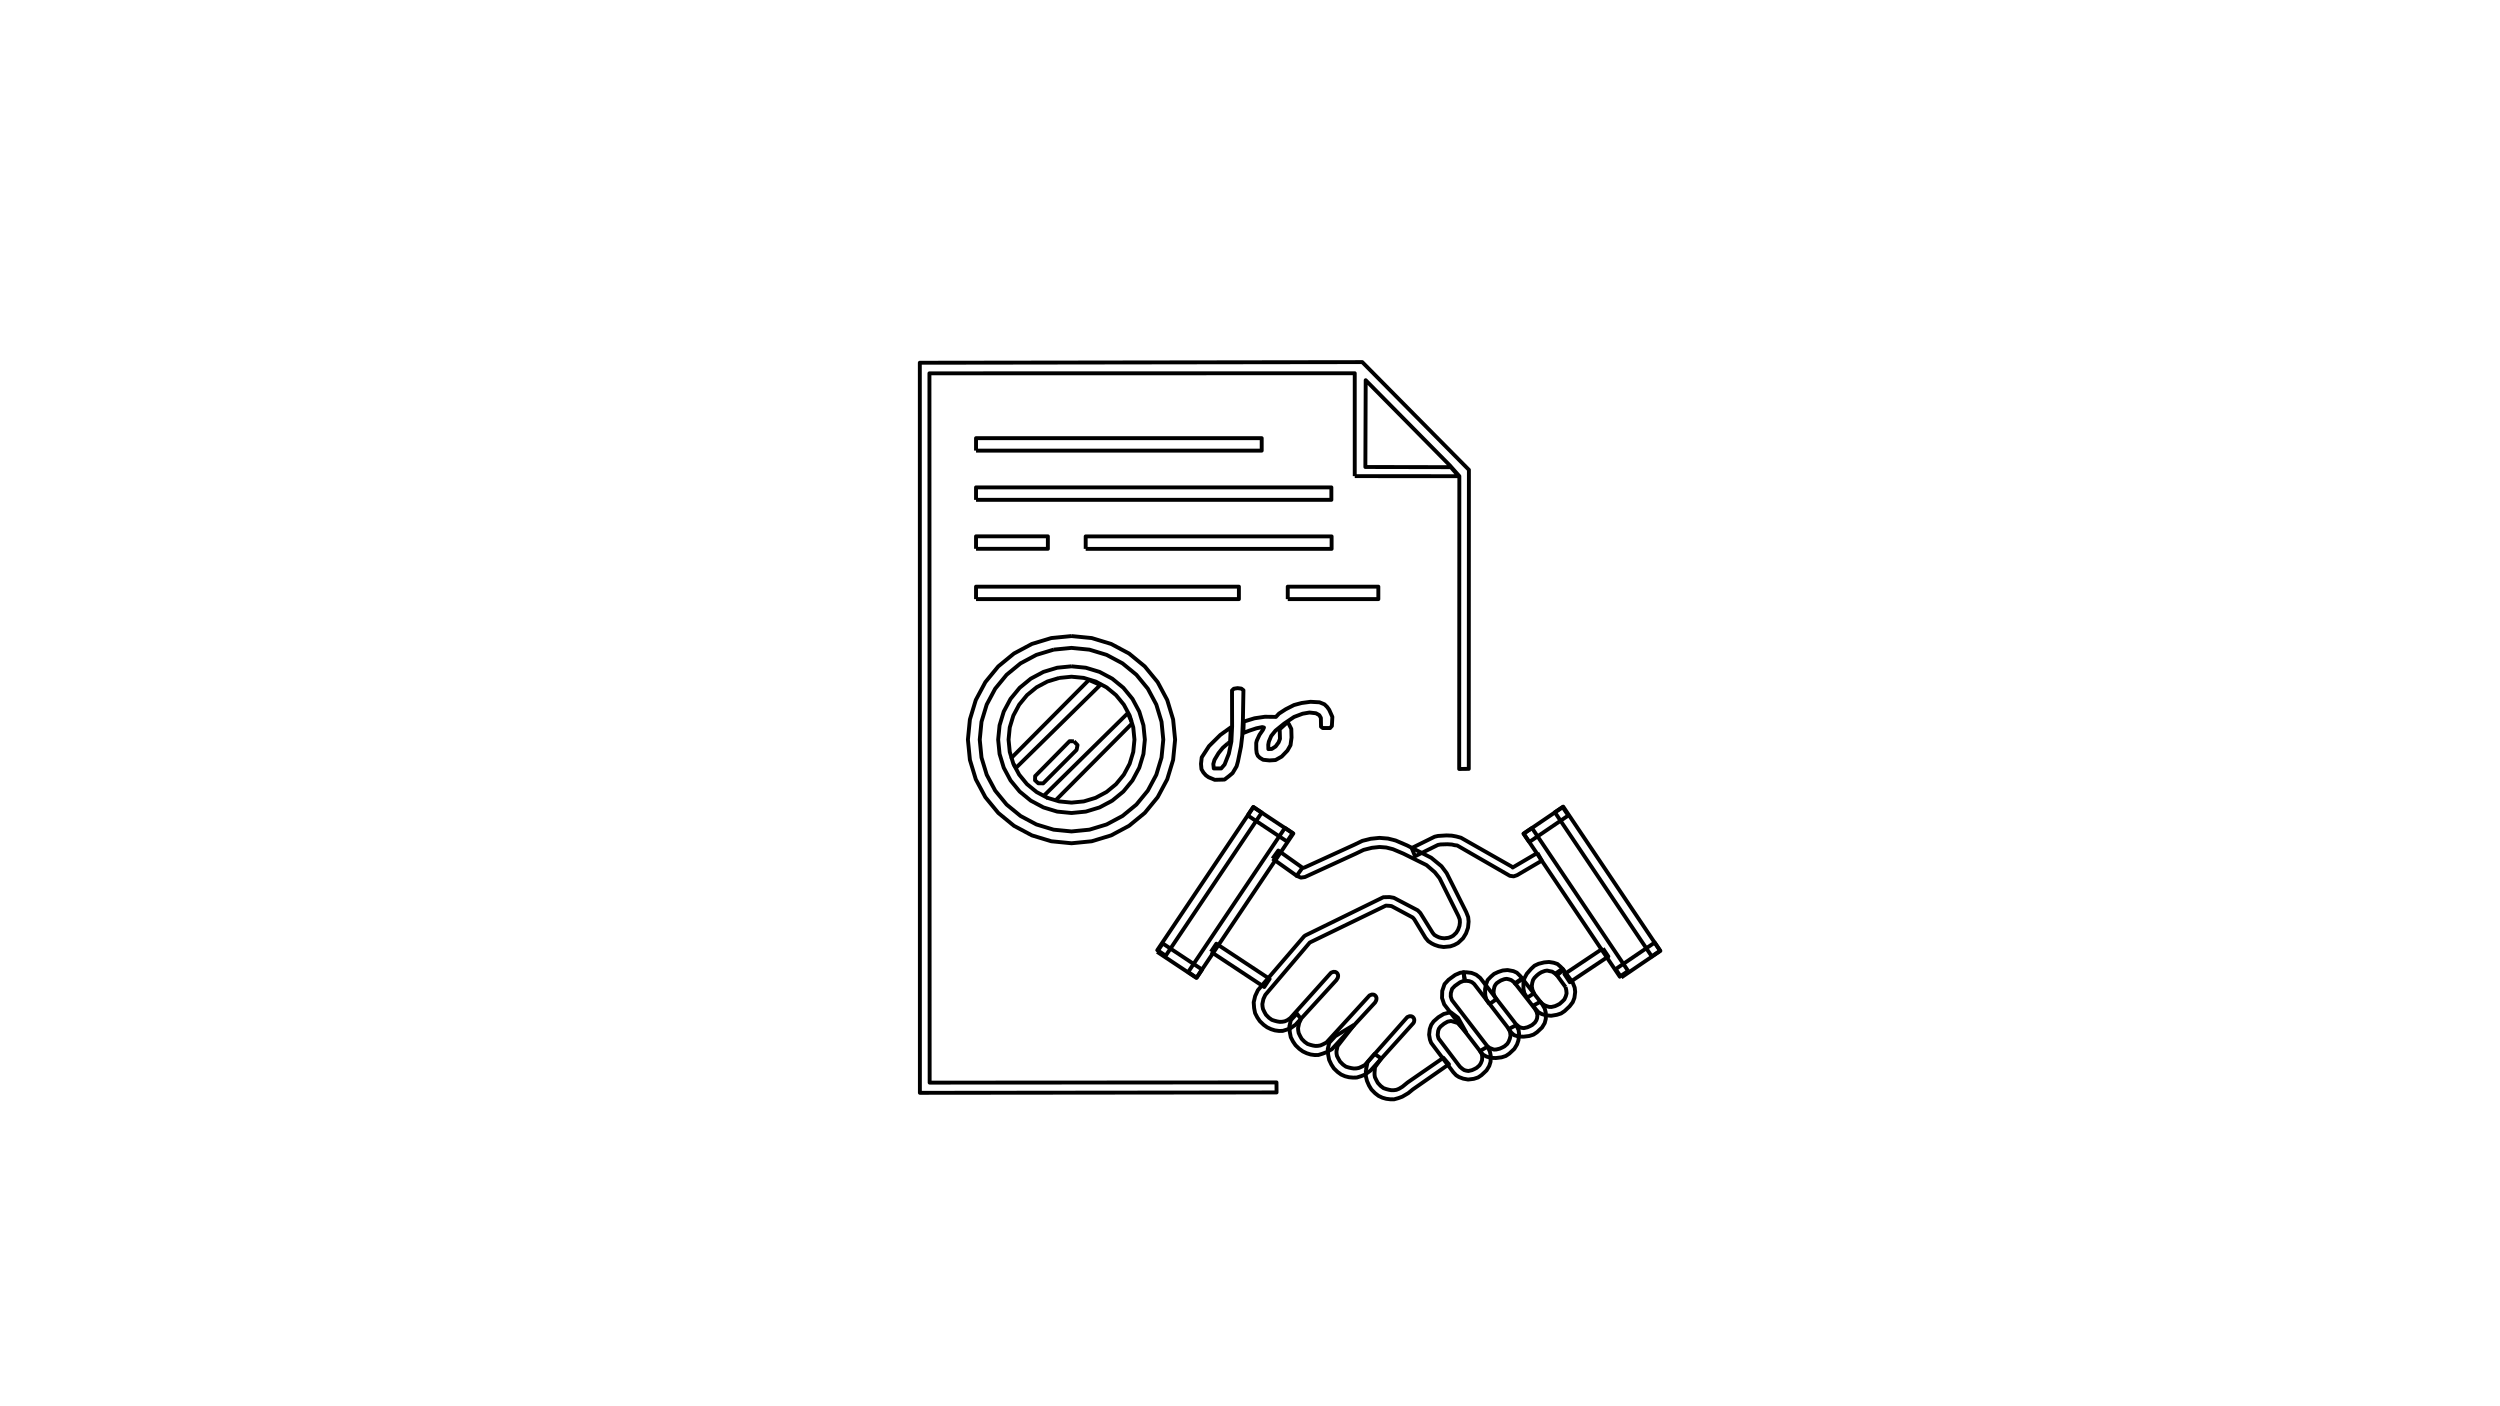 <?xml version='1.0' encoding='ascii'?>
<svg xmlns="http://www.w3.org/2000/svg" version="1.1" width="1920" height="1080">
    <g id="ViewLayer_LineSet" xmlns:inkscape="http://www.inkscape.org/namespaces/inkscape" inkscape:groupmode="lineset" inkscape:label="ViewLayer_LineSet">
        <g xmlns:inkscape="http://www.inkscape.org/namespaces/inkscape" inkscape:groupmode="layer" id="strokes" inkscape:label="strokes">
            <path fill="none" stroke-width="3.0" stroke-linecap="butt" stroke-opacity="1.0" stroke="rgb(0, 0, 0)" stroke-linejoin="round" d=" M 749.591, 460.121 759.591, 460.121 769.591, 460.121 779.591, 460.121 789.591, 460.121 799.591, 460.121 809.591, 460.121 819.591, 460.121 829.591, 460.121 839.591, 460.121 849.591, 460.121 859.591, 460.121 869.591, 460.121 879.591, 460.121 889.591, 460.121 899.591, 460.121 909.591, 460.121 919.591, 460.121 929.591, 460.121 939.591, 460.121 951.471, 460.121 951.471, 450.557 941.471, 450.557 931.471, 450.557 921.471, 450.557 911.471, 450.557 901.471, 450.557 891.471, 450.557 881.471, 450.557 871.471, 450.557 861.471, 450.557 851.471, 450.557 841.471, 450.557 831.471, 450.557 821.471, 450.557 811.471, 450.557 801.471, 450.557 791.471, 450.557 781.471, 450.557 771.471, 450.557 761.471, 450.557 749.591, 450.557 749.591, 460.121 " />
            <path fill="none" stroke-width="3.0" stroke-linecap="butt" stroke-opacity="1.0" stroke="rgb(0, 0, 0)" stroke-linejoin="round" d=" M 833.808, 421.527 843.808, 421.527 853.808, 421.527 863.808, 421.527 873.808, 421.527 883.808, 421.527 893.808, 421.527 903.808, 421.527 913.808, 421.527 923.808, 421.527 933.808, 421.527 943.808, 421.527 953.808, 421.527 963.808, 421.527 973.808, 421.527 983.808, 421.527 993.808, 421.527 1003.808, 421.527 1013.808, 421.527 1022.677, 421.527 1022.677, 411.963 1012.677, 411.963 1002.677, 411.963 992.677, 411.963 982.677, 411.963 972.677, 411.963 962.677, 411.963 952.677, 411.963 942.677, 411.963 932.677, 411.963 922.677, 411.963 912.677, 411.963 902.677, 411.963 892.677, 411.963 882.677, 411.963 872.677, 411.963 862.677, 411.963 852.677, 411.963 842.677, 411.963 833.808, 411.963 833.808, 421.527 " />
            <path fill="none" stroke-width="3.0" stroke-linecap="butt" stroke-opacity="1.0" stroke="rgb(0, 0, 0)" stroke-linejoin="round" d=" M 749.591, 383.876 759.591, 383.876 769.591, 383.876 779.591, 383.876 789.591, 383.876 799.591, 383.876 809.591, 383.876 819.591, 383.876 829.591, 383.876 839.591, 383.876 849.591, 383.876 859.591, 383.876 869.591, 383.876 879.591, 383.876 889.591, 383.876 899.591, 383.876 909.591, 383.876 919.591, 383.876 929.591, 383.876 939.591, 383.876 949.591, 383.876 959.591, 383.876 969.591, 383.876 979.591, 383.876 989.591, 383.876 999.591, 383.876 1009.591, 383.876 1019.591, 383.876 1022.485, 383.876 1022.485, 374.312 1012.485, 374.312 1002.485, 374.312 992.485, 374.312 982.485, 374.312 972.485, 374.312 962.485, 374.312 952.485, 374.312 942.485, 374.312 932.485, 374.312 922.485, 374.312 912.485, 374.312 902.485, 374.312 892.485, 374.312 882.485, 374.312 872.485, 374.312 862.485, 374.312 852.485, 374.312 842.485, 374.312 832.485, 374.312 822.485, 374.312 812.485, 374.312 802.485, 374.312 792.485, 374.312 782.485, 374.312 772.485, 374.312 762.485, 374.312 752.485, 374.312 749.591, 374.312 749.591, 383.876 " />
            <path fill="none" stroke-width="3.0" stroke-linecap="butt" stroke-opacity="1.0" stroke="rgb(0, 0, 0)" stroke-linejoin="round" d=" M 749.591, 346.083 759.591, 346.083 769.591, 346.083 779.591, 346.083 789.591, 346.083 799.591, 346.083 809.591, 346.083 819.591, 346.083 829.591, 346.083 839.591, 346.083 849.591, 346.083 859.591, 346.083 869.591, 346.083 879.591, 346.083 889.591, 346.083 899.591, 346.083 909.591, 346.083 919.591, 346.083 929.591, 346.083 939.591, 346.083 949.591, 346.083 959.591, 346.083 968.986, 346.083 968.986, 336.519 958.986, 336.519 948.986, 336.519 938.986, 336.519 928.986, 336.519 918.986, 336.519 908.986, 336.519 898.986, 336.519 888.986, 336.519 878.986, 336.519 868.986, 336.519 858.986, 336.519 848.986, 336.519 838.986, 336.519 828.986, 336.519 818.986, 336.519 808.986, 336.519 798.986, 336.519 788.986, 336.519 778.986, 336.519 768.986, 336.519 758.986, 336.519 749.591, 336.519 749.591, 346.083 " />
            <path fill="none" stroke-width="3.0" stroke-linecap="butt" stroke-opacity="1.0" stroke="rgb(0, 0, 0)" stroke-linejoin="round" d=" M 749.591, 421.477 759.591, 421.477 769.591, 421.477 779.591, 421.477 789.591, 421.477 799.591, 421.477 804.761, 421.477 804.761, 411.913 794.761, 411.913 784.761, 411.913 774.761, 411.913 764.761, 411.913 754.761, 411.913 749.591, 411.913 749.591, 421.477 " />
            <path fill="none" stroke-width="3.0" stroke-linecap="butt" stroke-opacity="1.0" stroke="rgb(0, 0, 0)" stroke-linejoin="round" d=" M 955.190, 554.191 954.865, 562.940 959.449, 561.149 964.905, 559.339 969.445, 558.398 970.727, 558.760 969.893, 560.588 967.277, 564.352 965.236, 568.758 964.785, 570.554 964.804, 575.443 965.140, 578.375 966.040, 580.493 967.549, 581.959 970.095, 583.507 974.925, 584.016 979.593, 583.710 984.341, 581.043 988.752, 576.453 991.120, 572.284 991.896, 566.454 991.715, 559.793 989.833, 556.056 988.729, 554.675 982.802, 560.093 983.015, 567.443 981.981, 570.141 979.672, 573.281 976.727, 575.177 974.114, 575.311 974.029, 571.958 974.475, 569.548 976.327, 565.168 979.614, 561.104 986.225, 555.734 993.847, 550.606 1000.426, 548.123 1005.695, 547.217 1010.638, 547.778 1013.219, 549.233 1014.428, 551.346 1014.544, 558.102 1015.864, 559.119 1021.492, 559.139 1022.880, 557.560 1023.249, 550.583 1022.334, 548.519 1020.818, 545.125 1019.246, 542.940 1017.185, 540.917 1013.386, 539.370 1006.451, 538.983 999.679, 539.899 993.803, 541.467 987.444, 544.694 982.311, 548.017 979.907, 550.575 971.457, 550.469 963.487, 551.638 955.190, 554.191 " />
            <path fill="none" stroke-width="3.0" stroke-linecap="butt" stroke-opacity="1.0" stroke="rgb(0, 0, 0)" stroke-linejoin="round" d=" M 1040.440, 365.669 1050.440, 365.676 1060.440, 365.683 1070.440, 365.691 1080.440, 365.698 1090.440, 365.706 1100.440, 365.713 1110.440, 365.720 1120.276, 365.728 1114.225, 358.784 1104.225, 358.764 1094.225, 358.743 1084.225, 358.723 1074.225, 358.703 1064.225, 358.682 1054.225, 358.662 1048.603, 358.651 1048.641, 348.651 1048.678, 338.651 1048.716, 328.651 1048.754, 318.651 1048.792, 308.651 1048.829, 298.651 1048.854, 292.004 1055.881, 299.120 1062.907, 306.235 1069.934, 313.351 1076.960, 320.466 1083.986, 327.582 1091.013, 334.697 1098.039, 341.812 1105.066, 348.928 1112.092, 356.043 1113.393, 357.361 1120.033, 364.838 1120.770, 365.669 1120.766, 375.669 1120.761, 385.669 1120.756, 395.669 1120.751, 405.669 1120.746, 415.669 1120.742, 425.669 1120.737, 435.669 1120.732, 445.669 1120.727, 455.669 1120.723, 465.669 1120.718, 475.669 1120.713, 485.669 1120.708, 495.669 1120.704, 505.669 1120.699, 515.669 1120.694, 525.669 1120.689, 535.669 1120.685, 545.669 1120.680, 555.669 1120.675, 565.669 1120.670, 575.669 1120.666, 585.669 1120.663, 590.574 1128.019, 590.478 1128.024, 580.478 1128.028, 570.478 1128.032, 560.479 1128.036, 550.479 1128.040, 540.479 1128.045, 530.479 1128.049, 520.479 1128.053, 510.479 1128.057, 500.479 1128.061, 490.479 1128.066, 480.479 1128.070, 470.479 1128.074, 460.479 1128.078, 450.479 1128.082, 440.479 1128.087, 430.479 1128.091, 420.479 1128.095, 410.479 1128.099, 400.479 1128.103, 390.479 1128.108, 380.479 1128.112, 370.479 1128.116, 360.836 1121.081, 353.729 1114.046, 346.622 1107.011, 339.515 1099.976, 332.408 1092.942, 325.301 1085.907, 318.194 1078.872, 311.086 1071.837, 303.979 1064.802, 296.872 1057.767, 289.765 1050.733, 282.658 1046.221, 278.100 1036.221, 278.114 1026.221, 278.129 1016.221, 278.143 1006.221, 278.157 996.221, 278.172 986.221, 278.186 976.221, 278.201 966.221, 278.215 956.221, 278.229 946.221, 278.244 936.221, 278.258 926.221, 278.273 916.221, 278.287 906.221, 278.301 896.221, 278.316 886.221, 278.330 876.221, 278.345 866.221, 278.359 856.221, 278.373 846.221, 278.388 836.221, 278.402 826.221, 278.417 816.221, 278.431 806.221, 278.445 796.221, 278.460 786.221, 278.474 776.221, 278.489 766.221, 278.503 756.221, 278.518 746.221, 278.532 736.221, 278.546 726.221, 278.561 716.221, 278.575 706.426, 278.589 706.427, 288.589 706.428, 298.589 706.429, 308.589 706.430, 318.589 706.431, 328.589 706.432, 338.589 706.432, 348.589 706.433, 358.589 706.434, 368.589 706.435, 378.589 706.436, 388.589 706.437, 398.589 706.438, 408.589 706.439, 418.589 706.439, 428.589 706.440, 438.589 706.441, 448.589 706.442, 458.589 706.443, 468.589 706.444, 478.589 706.445, 488.589 706.445, 498.589 706.446, 508.589 706.447, 518.589 706.448, 528.589 706.449, 538.589 706.450, 548.589 706.451, 558.589 706.451, 568.589 706.452, 578.589 706.453, 588.589 706.454, 598.589 706.455, 608.589 706.456, 618.589 706.457, 628.589 706.457, 638.589 706.458, 648.589 706.459, 658.589 706.460, 668.589 706.461, 678.589 706.462, 688.589 706.463, 698.589 706.464, 708.589 706.464, 718.589 706.465, 728.589 706.466, 738.589 706.467, 748.589 706.468, 758.589 706.469, 768.589 706.470, 778.589 706.470, 788.589 706.471, 798.589 706.472, 808.589 706.473, 818.589 706.474, 828.589 706.475, 839.289 716.475, 839.278 726.475, 839.267 736.475, 839.256 746.475, 839.245 756.475, 839.235 766.475, 839.224 776.475, 839.213 786.475, 839.202 796.475, 839.191 806.475, 839.180 816.475, 839.169 826.475, 839.158 836.475, 839.147 846.475, 839.137 856.475, 839.126 866.475, 839.115 876.475, 839.104 886.475, 839.093 896.475, 839.082 906.475, 839.071 916.475, 839.060 926.475, 839.049 936.475, 839.039 946.475, 839.028 956.475, 839.017 966.475, 839.006 976.475, 838.995 980.388, 838.991 980.336, 831.296 970.336, 831.302 960.336, 831.308 950.336, 831.314 940.336, 831.320 930.336, 831.326 920.336, 831.332 910.336, 831.338 900.336, 831.344 890.336, 831.350 880.336, 831.356 870.336, 831.362 860.336, 831.368 850.336, 831.374 840.336, 831.380 830.336, 831.386 820.336, 831.392 810.336, 831.398 800.336, 831.404 790.336, 831.410 780.336, 831.416 770.336, 831.422 760.336, 831.428 750.336, 831.434 740.336, 831.440 730.336, 831.446 720.336, 831.452 713.971, 831.455 713.968, 821.455 713.965, 811.455 713.962, 801.455 713.959, 791.455 713.956, 781.455 713.953, 771.455 713.950, 761.455 713.947, 751.455 713.944, 741.455 713.941, 731.455 713.938, 721.455 713.935, 711.455 713.932, 701.455 713.929, 691.455 713.926, 681.455 713.923, 671.455 713.920, 661.455 713.917, 651.455 713.914, 641.455 713.911, 631.455 713.908, 621.455 713.905, 611.455 713.902, 601.455 713.899, 591.455 713.896, 581.455 713.893, 571.455 713.890, 561.455 713.887, 551.455 713.884, 541.455 713.881, 531.455 713.878, 521.455 713.875, 511.455 713.872, 501.455 713.869, 491.455 713.866, 481.455 713.863, 471.455 713.860, 461.455 713.857, 451.455 713.854, 441.455 713.851, 431.455 713.848, 421.455 713.845, 411.455 713.842, 401.455 713.839, 391.455 713.836, 381.455 713.833, 371.455 713.830, 361.455 713.827, 351.455 713.824, 341.455 713.821, 331.455 713.818, 321.455 713.815, 311.455 713.812, 301.455 713.807, 286.717 723.807, 286.715 733.807, 286.713 743.807, 286.712 753.807, 286.710 763.807, 286.708 773.807, 286.706 783.807, 286.704 793.807, 286.703 803.807, 286.701 813.807, 286.699 823.807, 286.697 833.807, 286.695 843.807, 286.693 853.807, 286.692 863.807, 286.690 873.807, 286.688 883.807, 286.686 893.807, 286.684 903.807, 286.683 913.807, 286.681 923.807, 286.679 933.807, 286.677 943.807, 286.675 953.807, 286.673 963.807, 286.672 973.807, 286.670 983.807, 286.668 993.807, 286.666 1003.807, 286.664 1013.807, 286.663 1023.807, 286.661 1033.807, 286.659 1040.440, 286.658 1040.440, 296.658 1040.440, 306.658 1040.440, 316.658 1040.440, 326.658 1040.440, 336.658 1040.440, 346.658 1040.440, 356.658 1040.440, 365.669 " />
            <path fill="none" stroke-width="3.0" stroke-linecap="butt" stroke-opacity="1.0" stroke="rgb(0, 0, 0)" stroke-linejoin="round" d=" M 942.894, 571.013 944.713, 569.784 945.201, 559.796 945.257, 558.645 937.226, 564.401 930.124, 571.441 928.518, 573.034 923.086, 581.430 922.933, 581.667 922.366, 586.640 922.722, 590.725 924.180, 593.247 926.116, 595.449 928.181, 596.920 932.949, 598.904 940.408, 598.714 943.814, 596.096 946.629, 593.738 949.702, 588.543 950.731, 584.867 952.723, 575.067 953.069, 573.361 954.052, 565.082 954.474, 555.091 954.542, 553.471 954.719, 543.472 954.897, 533.474 954.956, 530.107 953.335, 528.837 950.463, 528.493 947.590, 528.925 946.191, 530.266 946.213, 540.266 946.236, 550.266 946.253, 558.006 945.765, 567.994 945.692, 569.497 943.734, 578.885 940.507, 587.131 937.862, 590.166 932.190, 590.142 931.830, 586.736 932.740, 583.583 935.828, 578.420 939.044, 574.399 942.894, 571.013 " />
            <path fill="none" stroke-width="3.0" stroke-linecap="butt" stroke-opacity="1.0" stroke="rgb(0, 0, 0)" stroke-linejoin="round" d=" M 778.541, 587.103 780.321, 589.666 787.451, 582.654 794.580, 575.643 801.710, 568.631 808.840, 561.619 815.970, 554.607 823.100, 547.596 830.230, 540.584 837.360, 533.572 845.023, 526.035 836.284, 522.217 829.232, 529.307 822.181, 536.398 815.129, 543.489 808.078, 550.579 801.027, 557.670 793.975, 564.761 786.924, 571.851 779.872, 578.942 776.901, 581.930 777.147, 582.917 " />
            <path fill="none" stroke-width="3.0" stroke-linecap="butt" stroke-opacity="1.0" stroke="rgb(0, 0, 0)" stroke-linejoin="round" d=" M 988.996, 460.121 998.996, 460.121 1008.996, 460.121 1018.996, 460.121 1028.996, 460.121 1038.996, 460.121 1048.996, 460.121 1058.563, 460.121 1058.563, 450.557 1048.563, 450.557 1038.563, 450.557 1028.563, 450.557 1018.563, 450.557 1008.563, 450.557 998.563, 450.557 988.996, 450.557 988.996, 460.121 " />
            <path fill="none" stroke-width="3.0" stroke-linecap="butt" stroke-opacity="1.0" stroke="rgb(0, 0, 0)" stroke-linejoin="round" d=" M 869.012, 554.259 866.131, 547.742 859.001, 554.754 851.871, 561.766 844.741, 568.778 837.611, 575.789 830.482, 582.801 823.352, 589.813 816.222, 596.825 809.092, 603.837 801.588, 611.216 " />
            <path fill="none" stroke-width="3.0" stroke-linecap="butt" stroke-opacity="1.0" stroke="rgb(0, 0, 0)" stroke-linejoin="round" d=" M 824.778, 569.298 821.398, 569.263 814.377, 576.384 807.357, 583.505 800.336, 590.627 794.989, 596.051 794.908, 599.271 797.402, 601.564 801.154, 601.619 808.217, 594.540 815.280, 587.462 822.344, 580.383 826.824, 575.893 827.532, 572.231 824.778, 569.298 " />
            <path fill="none" stroke-width="3.0" stroke-linecap="butt" stroke-opacity="1.0" stroke="rgb(0, 0, 0)" stroke-linejoin="round" d=" M 822.920, 511.733 812.968, 512.713 811.930, 512.815 802.361, 515.718 801.363, 516.021 792.544, 520.735 791.625, 521.226 783.895, 527.570 783.089, 528.231 776.745, 535.961 776.084, 536.767 771.370, 545.586 770.878, 546.506 767.976, 556.075 767.673, 557.072 766.693, 567.024 766.591, 568.062 767.571, 578.014 767.673, 579.051 770.576, 588.620 770.878, 589.618 775.592, 598.437 776.084, 599.356 782.428, 607.086 783.089, 607.892 790.819, 614.236 791.625, 614.897 800.444, 619.611 801.363, 620.103 810.933, 623.006 811.930, 623.308 821.882, 624.288 822.920, 624.391 832.871, 623.410 833.909, 623.308 843.478, 620.405 844.476, 620.103 853.295, 615.389 854.214, 614.897 861.944, 608.554 862.750, 607.892 869.094, 600.162 869.755, 599.356 874.469, 590.537 874.961, 589.618 877.864, 580.048 878.166, 579.051 879.146, 569.099 879.248, 568.062 878.268, 558.110 878.166, 557.072 875.263, 547.503 874.961, 546.506 870.247, 537.686 869.755, 536.767 863.411, 529.037 862.750, 528.231 855.020, 521.887 854.214, 521.226 845.395, 516.512 844.476, 516.021 834.906, 513.118 833.909, 512.815 823.957, 511.835 822.920, 511.733 " />
            <path fill="none" stroke-width="3.0" stroke-linecap="butt" stroke-opacity="1.0" stroke="rgb(0, 0, 0)" stroke-linejoin="round" d=" M 813.487, 520.644 822.920, 519.715 832.352, 520.644 841.421, 523.395 849.780, 527.862 857.106, 533.875 863.119, 541.201 867.586, 549.560 869.012, 554.259 869.421, 555.609 870.338, 558.630 871.267, 568.062 870.338, 577.494 867.586, 586.563 863.119, 594.922 857.106, 602.248 849.780, 608.261 841.421, 612.729 832.352, 615.480 822.920, 616.409 813.487, 615.480 810.717, 614.639 804.785, 612.840 804.418, 612.729 803.916, 612.460 801.588, 611.216 796.059, 608.261 788.733, 602.248 782.720, 594.922 778.541, 587.103 778.253, 586.563 777.147, 582.917 775.501, 577.494 774.572, 568.062 775.501, 558.630 778.253, 549.560 782.720, 541.201 788.733, 533.875 796.059, 527.862 804.418, 523.395 813.487, 520.644 " />
            <path fill="none" stroke-width="3.0" stroke-linecap="butt" stroke-opacity="1.0" stroke="rgb(0, 0, 0)" stroke-linejoin="round" d=" M 822.919, 488.499 812.968, 489.479 807.398, 490.028 797.828, 492.931 792.472, 494.555 783.653, 499.269 778.717, 501.908 770.987, 508.252 766.660, 511.802 760.316, 519.532 756.766, 523.859 752.052, 532.678 749.413, 537.614 746.510, 547.184 744.886, 552.540 743.905, 562.492 743.357, 568.062 744.337, 578.014 744.886, 583.584 747.788, 593.153 749.413, 598.509 754.127, 607.328 756.766, 612.264 763.109, 619.994 766.660, 624.321 774.390, 630.665 778.717, 634.216 787.536, 638.930 792.472, 641.568 802.042, 644.471 807.398, 646.096 817.349, 647.076 822.919, 647.624 832.871, 646.644 838.441, 646.096 848.011, 643.193 853.367, 641.568 862.186, 636.854 867.122, 634.216 874.852, 627.872 879.179, 624.321 885.523, 616.591 889.073, 612.264 893.787, 603.445 896.426, 598.509 899.329, 588.940 900.953, 583.584 901.934, 573.632 902.482, 568.062 901.502, 558.110 900.953, 552.540 898.051, 542.970 896.426, 537.614 891.712, 528.795 889.073, 523.859 882.730, 516.129 879.179, 511.802 871.449, 505.458 867.122, 501.908 858.303, 497.194 853.367, 494.555 843.797, 491.653 838.441, 490.028 828.490, 489.048 822.919, 488.499 " />
            <path fill="none" stroke-width="3.0" stroke-linecap="butt" stroke-opacity="1.0" stroke="rgb(0, 0, 0)" stroke-linejoin="round" d=" M 809.169, 498.934 819.121, 497.954 822.919, 497.580 832.871, 498.560 836.670, 498.934 846.239, 501.837 849.892, 502.945 858.711, 507.659 862.077, 509.458 869.807, 515.802 872.758, 518.223 879.102, 525.953 881.523, 528.904 886.237, 537.723 888.036, 541.089 890.940, 550.659 892.048, 554.311 892.047, 554.311 893.027, 564.263 893.401, 568.062 892.421, 578.014 892.047, 581.812 889.144, 591.381 888.036, 595.034 883.322, 603.853 881.523, 607.219 875.179, 614.949 872.758, 617.900 865.028, 624.244 862.077, 626.665 853.258, 631.379 849.892, 633.179 840.323, 636.082 836.670, 637.191 836.670, 637.189 826.718, 638.170 822.919, 638.544 812.968, 637.563 809.169, 637.189 799.600, 634.287 795.947, 633.179 787.128, 628.465 783.762, 626.665 776.032, 620.321 773.081, 617.900 766.737, 610.170 764.316, 607.219 759.602, 598.400 757.803, 595.034 754.900, 585.465 753.792, 581.812 752.812, 571.860 752.438, 568.062 753.418, 558.110 753.792, 554.313 753.792, 554.311 756.695, 544.742 757.803, 541.089 762.517, 532.270 764.316, 528.904 770.660, 521.174 773.081, 518.223 780.811, 511.879 783.762, 509.458 792.581, 504.744 795.947, 502.945 805.517, 500.042 809.169, 498.934 " />
            <path fill="none" stroke-width="3.0" stroke-linecap="butt" stroke-opacity="1.0" stroke="rgb(0, 0, 0)" stroke-linejoin="round" d=" M 958.252, 626.255 964.701, 630.536 973.032, 636.067 981.363, 641.597 982.462, 642.327 988.459, 646.308 992.745, 639.853 986.780, 635.893 978.449, 630.362 970.117, 624.831 968.046, 623.456 962.563, 619.816 962.538, 619.799 959.164, 624.882 958.252, 626.255 " />
            <path fill="none" stroke-width="3.0" stroke-linecap="butt" stroke-opacity="1.0" stroke="rgb(0, 0, 0)" stroke-linejoin="round" d=" M 895.266, 733.995 898.940, 728.521 904.512, 720.217 910.085, 711.914 915.658, 703.611 921.230, 695.307 926.803, 687.004 932.376, 678.701 937.948, 670.397 943.521, 662.094 949.094, 653.791 954.666, 645.487 960.239, 637.184 964.701, 630.536 969.016, 624.107 968.046, 623.456 962.582, 619.789 962.563, 619.816 959.164, 624.882 953.591, 633.185 948.018, 641.489 942.446, 649.792 936.873, 658.095 931.300, 666.399 925.728, 674.702 920.155, 683.005 914.582, 691.309 909.010, 699.612 903.437, 707.915 897.864, 716.219 892.292, 724.522 888.832, 729.677 889.359, 730.030 895.266, 733.995 " />
            <path fill="none" stroke-width="3.0" stroke-linecap="butt" stroke-opacity="1.0" stroke="rgb(0, 0, 0)" stroke-linejoin="round" d=" M 918.957, 750.854 923.156, 744.597 928.729, 736.294 931.594, 732.025 935.746, 725.838 941.318, 717.535 946.891, 709.232 952.464, 700.928 958.036, 692.625 963.609, 684.322 969.182, 676.018 974.754, 667.715 979.339, 660.884 983.595, 654.542 989.168, 646.239 993.271, 640.125 986.838, 635.807 986.780, 635.893 982.462, 642.327 976.889, 650.630 971.316, 658.933 965.744, 667.237 960.171, 675.540 954.598, 683.843 949.026, 692.147 943.453, 700.450 937.880, 708.753 932.308, 717.057 926.735, 725.360 921.162, 733.663 916.701, 740.312 912.523, 746.536 918.957, 750.854 " />
            <path fill="none" stroke-width="3.0" stroke-linecap="butt" stroke-opacity="1.0" stroke="rgb(0, 0, 0)" stroke-linejoin="round" d=" M 888.700, 731.023 897.031, 736.554 905.362, 742.085 913.694, 747.616 918.907, 751.077 923.192, 744.621 923.156, 744.597 916.701, 740.312 908.369, 734.781 900.038, 729.250 898.940, 728.521 892.985, 724.568 889.359, 730.030 888.700, 731.023 " />
            <path fill="none" stroke-width="3.0" stroke-linecap="butt" stroke-opacity="1.0" stroke="rgb(0, 0, 0)" stroke-linejoin="round" d=" M 930.009, 730.978 931.594, 732.025 939.938, 737.537 948.281, 743.049 956.625, 748.561 964.969, 754.073 969.159, 756.841 970.944, 758.020 975.066, 751.814 974.051, 751.143 965.707, 745.631 957.363, 740.119 949.020, 734.607 940.676, 729.095 935.746, 725.838 934.132, 724.772 930.009, 730.978 " />
            <path fill="none" stroke-width="3.0" stroke-linecap="butt" stroke-opacity="1.0" stroke="rgb(0, 0, 0)" stroke-linejoin="round" d=" M 977.285, 659.424 979.339, 660.884 987.489, 666.678 995.640, 672.472 995.846, 672.619 999.058, 674.008 1002.148, 673.573 1011.235, 669.400 1020.323, 665.226 1029.410, 661.053 1038.498, 656.880 1041.227, 655.626 1047.267, 652.706 1053.639, 651.113 1059.472, 650.484 1064.608, 650.881 1069.768, 652.186 1077.840, 655.608 1086.799, 660.050 1095.581, 664.405 1101.912, 669.864 1105.582, 674.474 1110.044, 683.424 1114.505, 692.374 1118.966, 701.323 1120.064, 703.524 1121.092, 706.163 1121.208, 708.481 1120.879, 711.077 1119.771, 714.116 1118.385, 716.383 1116.033, 718.628 1114.371, 719.520 1112.454, 720.229 1109.217, 720.608 1107.170, 720.393 1105.260, 719.915 1103.502, 719.128 1101.653, 718.047 1100.337, 716.483 1095.052, 707.994 1090.803, 701.169 1088.802, 699.130 1079.943, 694.491 1071.085, 689.851 1070.442, 689.514 1067.261, 688.951 1062.383, 689.074 1053.403, 693.474 1044.423, 697.873 1035.443, 702.273 1026.463, 706.673 1017.482, 711.072 1008.502, 715.472 1002.665, 718.331 1001.624, 719.029 995.110, 726.616 988.596, 734.203 982.081, 741.790 975.567, 749.377 974.051, 751.143 969.159, 756.841 966.080, 760.427 963.955, 764.992 962.837, 769.791 963.156, 774.181 963.910, 778.083 965.612, 781.386 967.568, 784.263 970.469, 787.041 973.166, 788.992 976.127, 790.396 979.127, 791.343 982.268, 791.772 985.099, 791.727 988.429, 790.685 990.370, 789.901 991.339, 789.509 992.466, 788.722 995.053, 786.914 996.526, 785.305 999.100, 782.491 1005.851, 775.114 1012.602, 767.736 1019.353, 760.359 1026.103, 752.981 1026.378, 752.681 1027.445, 750.871 1027.655, 749.773 1027.637, 748.816 1027.236, 747.797 1026.497, 746.942 1025.504, 746.434 1024.049, 746.371 1022.243, 747.049 1015.564, 754.491 1008.884, 761.933 1002.205, 769.375 995.525, 776.817 990.951, 781.914 988.632, 783.531 986.660, 784.390 984.676, 784.724 982.827, 784.786 981.003, 784.485 978.952, 783.960 976.778, 783.245 974.521, 781.618 972.276, 779.346 971.109, 777.268 969.962, 774.875 969.627, 772.996 969.491, 771.093 970.300, 767.226 971.753, 764.083 978.226, 756.462 984.700, 748.840 991.174, 741.218 997.647, 733.596 1004.121, 725.974 1005.893, 723.887 1006.327, 723.663 1015.324, 719.298 1024.321, 714.934 1033.318, 710.569 1042.315, 706.204 1051.313, 701.840 1060.310, 697.475 1064.366, 695.507 1067.121, 695.686 1068.697, 695.897 1077.504, 700.633 1084.962, 704.644 1086.169, 706.034 1091.348, 714.589 1094.778, 720.256 1096.891, 722.786 1099.578, 724.581 1101.802, 725.675 1104.981, 726.745 1108.686, 727.305 1113.856, 726.799 1116.917, 725.737 1119.791, 724.196 1123.633, 720.578 1125.898, 716.871 1127.445, 712.498 1127.891, 707.794 1127.564, 704.359 1126.048, 700.471 1121.563, 691.533 1117.078, 682.596 1112.592, 673.658 1111.026, 670.537 1107.064, 665.258 1099.347, 658.898 1099.191, 658.769 1091.918, 655.052 1084.387, 651.203 1080.692, 649.314 1071.838, 645.501 1065.980, 644.019 1059.435, 643.486 1052.657, 644.185 1046.285, 645.777 1040.245, 648.698 1031.151, 652.856 1022.056, 657.014 1012.962, 661.173 1003.867, 665.331 1002.581, 665.919 1001.597, 666.352 1000.249, 666.478 1000.229, 666.480 1000.295, 666.414 992.145, 660.620 983.995, 654.826 983.595, 654.542 981.735, 653.219 977.285, 659.424 " />
            <path fill="none" stroke-width="3.0" stroke-linecap="butt" stroke-opacity="1.0" stroke="rgb(0, 0, 0)" stroke-linejoin="round" d=" M 1000.229, 666.480 995.846, 672.619 1000.249, 666.478 1000.295, 666.414 " />
            <path fill="none" stroke-width="3.0" stroke-linecap="butt" stroke-opacity="1.0" stroke="rgb(0, 0, 0)" stroke-linejoin="round" d=" M 999.169, 782.581 999.100, 782.491 996.019, 778.460 991.833, 782.989 991.371, 783.490 990.434, 787.512 990.253, 788.289 990.370, 789.901 990.572, 792.679 991.326, 796.581 993.028, 799.884 994.985, 802.761 997.885, 805.539 1000.582, 807.490 1003.543, 808.894 1006.543, 809.841 1009.684, 810.270 1012.515, 810.224 1015.845, 809.183 1018.746, 808.083 1019.841, 807.472 1021.975, 806.280 1022.906, 805.760 1025.651, 802.794 1032.443, 795.455 1038.841, 788.541 1045.633, 781.202 1052.425, 773.862 1056.076, 769.917 1056.919, 768.307 1057.128, 767.209 1057.111, 766.252 1056.710, 765.233 1055.971, 764.378 1054.978, 763.869 1053.523, 763.807 1051.770, 764.514 1045.019, 771.892 1038.269, 779.270 1031.518, 786.647 1024.767, 794.025 1018.676, 800.682 1016.049, 802.029 1014.077, 802.887 1012.093, 803.222 1010.244, 803.284 1008.419, 802.982 1006.369, 802.457 1004.195, 801.743 1001.938, 800.116 999.692, 797.844 998.525, 795.766 997.378, 793.373 997.043, 791.494 996.907, 789.591 997.716, 785.724 999.169, 782.581 " />
            <path fill="none" stroke-width="3.0" stroke-linecap="butt" stroke-opacity="1.0" stroke="rgb(0, 0, 0)" stroke-linejoin="round" d=" M 1040.000, 787.054 1031.431, 792.208 1025.495, 795.779 1020.841, 800.861 1020.403, 802.755 1019.714, 805.733 1019.841, 807.472 1020.035, 810.109 1020.789, 814.007 1022.463, 817.533 1024.406, 820.522 1027.306, 823.300 1030.003, 825.252 1032.977, 826.554 1036.000, 827.312 1039.159, 827.601 1041.991, 827.543 1045.321, 826.502 1048.232, 825.326 1048.961, 824.796 1051.932, 822.635 1052.697, 822.079 1055.341, 819.148 1060.243, 813.714 1066.941, 806.289 1073.639, 798.863 1080.337, 791.438 1085.369, 785.859 1085.937, 784.938 1086.146, 783.839 1086.129, 782.882 1085.728, 781.864 1084.989, 781.008 1083.996, 780.500 1082.540, 780.438 1080.787, 781.145 1074.157, 788.631 1067.528, 796.118 1060.898, 803.604 1055.720, 809.452 1054.187, 811.182 1048.153, 817.996 1045.525, 819.348 1043.553, 820.206 1041.569, 820.541 1039.720, 820.603 1037.892, 820.326 1035.835, 819.858 1033.655, 819.192 1031.397, 817.565 1029.152, 815.291 1027.982, 813.239 1026.816, 811.004 1026.469, 809.217 1026.408, 807.352 1027.233, 803.430 1033.382, 795.543 1038.841, 788.541 1040.000, 787.054 " />
            <path fill="none" stroke-width="3.0" stroke-linecap="butt" stroke-opacity="1.0" stroke="rgb(0, 0, 0)" stroke-linejoin="round" d=" M 1049.007, 821.837 1048.961, 824.796 1048.935, 826.485 1049.842, 830.138 1051.412, 833.712 1053.267, 836.755 1056.086, 839.617 1058.726, 841.646 1061.660, 843.034 1064.660, 843.879 1067.809, 844.259 1070.642, 844.284 1074.001, 843.340 1076.944, 842.249 1081.568, 839.531 1085.056, 836.668 1093.258, 830.947 1101.460, 825.226 1109.662, 819.505 1111.956, 817.904 1112.770, 817.336 1108.503, 812.362 1108.022, 812.694 1099.795, 818.378 1091.567, 824.061 1083.339, 829.745 1081.024, 831.345 1077.078, 834.588 1074.412, 836.195 1072.416, 836.995 1070.423, 837.273 1068.573, 837.281 1066.754, 836.951 1064.711, 836.423 1062.551, 835.694 1060.342, 834.003 1058.164, 831.665 1057.054, 829.579 1055.953, 827.311 1055.658, 825.516 1055.651, 823.649 1055.995, 819.597 1060.243, 813.714 1060.805, 812.935 1055.720, 809.452 1055.688, 809.430 1054.187, 811.182 1050.313, 815.705 1049.556, 819.257 1049.007, 821.837 " />
            <path fill="none" stroke-width="3.0" stroke-linecap="butt" stroke-opacity="1.0" stroke="rgb(0, 0, 0)" stroke-linejoin="round" d=" M 1142.417, 803.823 1139.081, 805.771 1136.687, 807.170 1136.874, 807.510 1136.962, 807.670 1138.082, 809.701 1138.352, 811.813 1138.190, 814.288 1137.294, 816.540 1136.234, 818.223 1134.073, 820.121 1132.402, 821.007 1130.492, 821.878 1127.730, 822.524 1126.128, 822.276 1124.485, 821.812 1122.983, 820.772 1121.329, 819.365 1119.990, 817.668 1113.965, 809.687 1107.940, 801.706 1104.857, 797.623 1104.450, 796.265 1104.164, 794.838 1104.478, 791.846 1105.082, 790.046 1106.284, 788.445 1109.033, 786.199 1111.773, 784.625 1114.403, 784.115 1119.550, 785.670 1123.313, 789.836 1125.973, 792.781 1121.126, 784.034 1119.801, 781.643 1114.410, 777.629 1113.968, 777.667 1112.474, 777.795 1108.799, 778.724 1104.636, 781.265 1101.013, 784.461 1099.162, 787.109 1098.041, 790.353 1097.558, 794.661 1098.201, 798.412 1099.121, 800.904 1105.146, 808.885 1108.022, 812.694 1111.956, 817.904 1114.254, 820.948 1116.147, 823.493 1118.358, 825.835 1120.450, 827.163 1123.756, 828.405 1127.506, 829.091 1131.888, 828.552 1135.148, 827.490 1137.823, 825.683 1141.677, 822.065 1143.740, 818.642 1144.740, 815.456 1144.826, 812.371 1144.872, 810.737 1144.227, 807.580 1144.214, 807.516 1143.203, 805.438 1142.417, 803.823 " />
            <path fill="none" stroke-width="3.0" stroke-linecap="butt" stroke-opacity="1.0" stroke="rgb(0, 0, 0)" stroke-linejoin="round" d=" M 1164.467, 787.307 1160.514, 789.327 1158.911, 790.146 1159.057, 790.597 1159.233, 791.144 1159.798, 792.897 1160.084, 795.456 1159.523, 797.772 1158.627, 800.024 1157.567, 801.707 1155.406, 803.605 1153.735, 804.491 1151.825, 805.362 1149.063, 806.008 1147.302, 806.078 1145.658, 805.455 1143.838, 804.734 1142.184, 803.327 1140.846, 801.630 1134.755, 793.699 1128.665, 785.767 1122.574, 777.836 1116.483, 769.905 1115.040, 768.025 1114.177, 765.364 1114.249, 762.678 1115.230, 759.409 1117.385, 757.167 1121.347, 754.384 1124.115, 753.317 1124.942, 753.182 1125.015, 753.170 1124.102, 746.734 1123.940, 746.756 1121.402, 747.097 1117.517, 748.782 1112.533, 752.422 1109.412, 755.800 1107.641, 761.018 1107.483, 766.475 1109.144, 771.385 1113.968, 777.667 1116.751, 781.291 1122.842, 789.222 1123.313, 789.836 1129.404, 797.767 1134.950, 804.990 1136.843, 807.535 1136.962, 807.670 1138.596, 809.518 1139.054, 810.035 1141.385, 811.313 1141.624, 811.443 1144.826, 812.371 1145.089, 812.447 1148.839, 812.575 1153.221, 812.036 1156.481, 810.974 1159.156, 809.167 1163.010, 805.549 1165.073, 802.126 1166.152, 798.940 1166.483, 796.044 1166.556, 795.411 1166.682, 794.301 1166.263, 791.000 1165.895, 790.243 1165.084, 788.576 1164.467, 787.307 " />
            <path fill="none" stroke-width="3.0" stroke-linecap="butt" stroke-opacity="1.0" stroke="rgb(0, 0, 0)" stroke-linejoin="round" d=" M 1178.744, 774.676 1180.138, 777.178 1180.741, 779.682 1180.473, 782.049 1179.893, 783.616 1178.833, 785.299 1176.672, 787.197 1175.002, 788.084 1173.091, 788.954 1170.329, 789.600 1168.488, 789.352 1166.845, 788.729 1165.741, 787.849 1164.008, 786.282 1162.617, 784.413 1156.496, 776.505 1150.376, 768.597 1148.432, 766.085 1147.551, 764.947 1145.874, 762.781 1143.676, 759.940 1141.078, 756.583 1136.786, 751.039 1133.707, 748.604 1130.061, 747.170 1126.471, 746.741 1123.931, 746.700 1123.940, 746.756 1124.942, 753.182 1124.944, 753.191 1126.386, 753.309 1128.371, 753.518 1130.460, 754.314 1132.160, 755.702 1138.270, 763.618 1142.821, 769.514 1144.010, 771.053 1150.120, 778.969 1156.230, 786.885 1157.304, 788.277 1158.905, 790.729 1159.233, 791.144 1160.461, 792.702 1160.877, 793.230 1162.824, 794.977 1162.890, 795.036 1166.355, 796.039 1166.483, 796.044 1170.105, 796.167 1174.487, 795.628 1177.747, 794.566 1180.422, 792.760 1184.276, 789.141 1186.339, 785.718 1187.196, 782.382 1187.166, 779.682 1187.144, 777.714 1186.498, 775.194 1186.317, 774.491 1185.453, 773.007 1184.360, 771.130 1184.246, 770.933 1183.297, 769.717 1177.961, 762.883 1176.026, 760.404 1174.203, 758.068 1171.585, 754.715 1170.342, 753.123 1169.332, 751.829 1168.989, 751.390 1163.488, 755.133 1163.802, 755.536 1169.956, 763.418 1176.109, 771.301 1178.744, 774.676 " />
            <path fill="none" stroke-width="3.0" stroke-linecap="butt" stroke-opacity="1.0" stroke="rgb(0, 0, 0)" stroke-linejoin="round" d=" M 1202.314, 758.048 1202.896, 760.379 1203.135, 762.939 1202.529, 765.162 1201.448, 767.553 1200.020, 769.005 1197.858, 770.949 1196.188, 771.835 1194.278, 772.706 1191.516, 773.352 1189.662, 773.284 1188.111, 772.799 1186.291, 772.079 1184.545, 770.994 1183.297, 769.717 1182.976, 769.389 1177.403, 772.334 1179.010, 774.495 1179.295, 774.879 1180.998, 776.804 1181.506, 777.380 1183.924, 778.704 1184.077, 778.787 1187.166, 779.682 1187.542, 779.791 1191.292, 780.104 1195.673, 779.380 1198.934, 778.318 1201.608, 776.512 1205.462, 772.847 1207.895, 769.654 1209.158, 766.330 1209.734, 761.783 1209.361, 758.483 1207.721, 754.370 1207.010, 753.413 1202.565, 747.423 1200.701, 744.912 1200.224, 744.269 1200.023, 743.999 1199.992, 744.020 1194.709, 747.631 1195.505, 748.721 1201.402, 756.798 1202.314, 758.048 " />
            <path fill="none" stroke-width="3.0" stroke-linecap="butt" stroke-opacity="1.0" stroke="rgb(0, 0, 0)" stroke-linejoin="round" d=" M 1172.914, 766.296 1177.961, 762.883 1178.082, 762.801 1176.867, 760.041 1176.410, 757.397 1176.730, 754.984 1177.392, 752.639 1178.469, 750.978 1180.337, 749.108 1182.025, 747.748 1183.814, 746.651 1186.478, 745.673 1188.217, 745.389 1189.924, 745.807 1192.049, 746.208 1193.862, 747.404 1195.505, 748.721 1195.837, 748.987 1200.701, 744.912 1200.769, 744.856 1200.224, 744.269 1199.992, 744.020 1198.651, 742.577 1196.152, 740.364 1193.199, 739.372 1189.637, 738.798 1185.900, 739.128 1181.616, 740.197 1178.510, 741.648 1175.937, 744.043 1172.598, 747.828 1170.737, 751.339 1170.342, 753.123 1170.008, 754.633 1170.001, 759.347 1170.681, 762.711 1172.914, 766.296 " />
            <path fill="none" stroke-width="3.0" stroke-linecap="butt" stroke-opacity="1.0" stroke="rgb(0, 0, 0)" stroke-linejoin="round" d=" M 1143.926, 771.112 1144.010, 771.053 1149.226, 767.385 1148.432, 766.085 1147.695, 764.880 1147.025, 762.393 1147.228, 760.020 1147.773, 757.657 1148.453, 756.365 1149.412, 755.140 1150.962, 754.056 1152.752, 752.959 1155.415, 751.982 1157.093, 751.744 1158.698, 752.087 1160.566, 752.674 1162.317, 753.958 1163.775, 755.554 1163.802, 755.536 1169.332, 751.829 1169.412, 751.775 1167.340, 749.375 1164.953, 747.040 1162.288, 745.823 1157.803, 744.993 1154.072, 745.340 1150.553, 746.505 1147.447, 747.956 1145.012, 750.075 1142.494, 752.694 1141.083, 756.556 1141.078, 756.583 1140.498, 759.869 1140.677, 764.534 1141.591, 767.733 1142.821, 769.514 1143.926, 771.112 " />
            <path fill="none" stroke-width="3.0" stroke-linecap="butt" stroke-opacity="1.0" stroke="rgb(0, 0, 0)" stroke-linejoin="round" d=" M 1231.071, 728.370 1229.920, 729.139 1221.606, 734.696 1213.293, 740.253 1204.979, 745.810 1202.565, 747.423 1201.493, 748.139 1205.612, 754.348 1207.010, 753.413 1215.324, 747.856 1223.638, 742.299 1231.952, 736.742 1234.078, 735.321 1235.190, 734.578 1231.071, 728.370 " />
            <path fill="none" stroke-width="3.0" stroke-linecap="butt" stroke-opacity="1.0" stroke="rgb(0, 0, 0)" stroke-linejoin="round" d=" M 1180.736, 655.062 1180.280, 655.329 1171.661, 660.400 1163.042, 665.471 1161.799, 666.203 1161.747, 666.266 1161.693, 665.947 1153.001, 661.003 1144.308, 656.060 1135.615, 651.116 1126.923, 646.172 1122.006, 643.376 1118.392, 642.405 1114.972, 641.776 1110.859, 641.601 1104.398, 642.009 1101.791, 642.596 1092.827, 647.029 1084.387, 651.203 1084.204, 651.293 1086.745, 657.611 1091.918, 655.052 1100.882, 650.619 1104.332, 648.913 1106.312, 648.544 1111.512, 648.379 1115.045, 648.585 1117.168, 649.103 1119.126, 649.324 1127.790, 654.318 1136.454, 659.312 1145.118, 664.305 1153.782, 669.299 1159.572, 672.637 1162.510, 673.032 1165.134, 672.139 1173.753, 667.068 1182.372, 661.998 1184.071, 660.998 1183.960, 660.801 1180.736, 655.062 " />
            <path fill="none" stroke-width="3.0" stroke-linecap="butt" stroke-opacity="1.0" stroke="rgb(0, 0, 0)" stroke-linejoin="round" d=" M 1174.474, 646.680 1180.875, 642.329 1189.144, 636.706 1197.414, 631.084 1198.504, 630.343 1204.457, 626.295 1200.101, 619.888 1194.180, 623.913 1185.910, 629.535 1177.641, 635.158 1175.584, 636.556 1170.143, 640.255 1170.117, 640.273 1173.547, 645.317 1174.474, 646.680 " />
            <path fill="none" stroke-width="3.0" stroke-linecap="butt" stroke-opacity="1.0" stroke="rgb(0, 0, 0)" stroke-linejoin="round" d=" M 1250.410, 745.720 1246.731, 740.250 1241.150, 731.952 1235.569, 723.654 1229.989, 715.356 1224.408, 707.058 1218.827, 698.760 1213.246, 690.462 1207.666, 682.164 1202.085, 673.866 1196.504, 665.568 1190.924, 657.271 1185.343, 648.973 1180.875, 642.329 1176.554, 635.904 1175.584, 636.556 1170.124, 640.228 1170.143, 640.255 1173.547, 645.317 1179.127, 653.615 1180.280, 655.329 1183.960, 660.801 1189.541, 669.099 1195.122, 677.397 1200.702, 685.695 1206.283, 693.993 1211.864, 702.291 1217.445, 710.589 1223.025, 718.886 1228.606, 727.184 1229.920, 729.139 1234.078, 735.321 1239.659, 743.619 1243.980, 750.044 1244.507, 749.690 1250.410, 745.720 " />
            <path fill="none" stroke-width="3.0" stroke-linecap="butt" stroke-opacity="1.0" stroke="rgb(0, 0, 0)" stroke-linejoin="round" d=" M 1274.974, 730.160 1270.768, 723.907 1265.188, 715.609 1259.607, 707.311 1254.026, 699.014 1248.446, 690.716 1242.865, 682.418 1237.284, 674.120 1231.703, 665.822 1226.123, 657.524 1220.542, 649.226 1214.961, 640.928 1209.381, 632.630 1203.800, 624.332 1200.552, 619.503 1194.122, 623.827 1194.180, 623.913 1198.504, 630.343 1204.085, 638.641 1209.666, 646.938 1215.247, 655.236 1220.827, 663.534 1226.408, 671.832 1231.989, 680.130 1237.569, 688.428 1243.150, 696.726 1248.731, 705.024 1254.312, 713.322 1259.892, 721.620 1264.361, 728.264 1268.544, 734.485 1274.974, 730.160 " />
            <path fill="none" stroke-width="3.0" stroke-linecap="butt" stroke-opacity="1.0" stroke="rgb(0, 0, 0)" stroke-linejoin="round" d=" M 1245.177, 750.676 1253.447, 745.053 1261.717, 739.431 1269.986, 733.809 1275.161, 730.291 1270.804, 723.883 1270.768, 723.907 1264.361, 728.264 1256.091, 733.886 1247.821, 739.509 1246.731, 740.250 1240.821, 744.268 1244.507, 749.690 1245.177, 750.676 " />
            <path fill="none" stroke-width="3.0" stroke-linecap="butt" stroke-opacity="1.0" stroke="rgb(0, 0, 0)" stroke-linejoin="round" d=" M 803.916, 612.460 804.785, 612.840 " />
            <path fill="none" stroke-width="3.0" stroke-linecap="butt" stroke-opacity="1.0" stroke="rgb(0, 0, 0)" stroke-linejoin="round" d=" M 810.717, 614.639 817.768, 607.549 824.820, 600.458 831.871, 593.367 838.923, 586.277 845.974, 579.186 853.026, 572.096 860.077, 565.005 867.128, 557.914 869.421, 555.609 " />
        </g>
    </g>
</svg>
